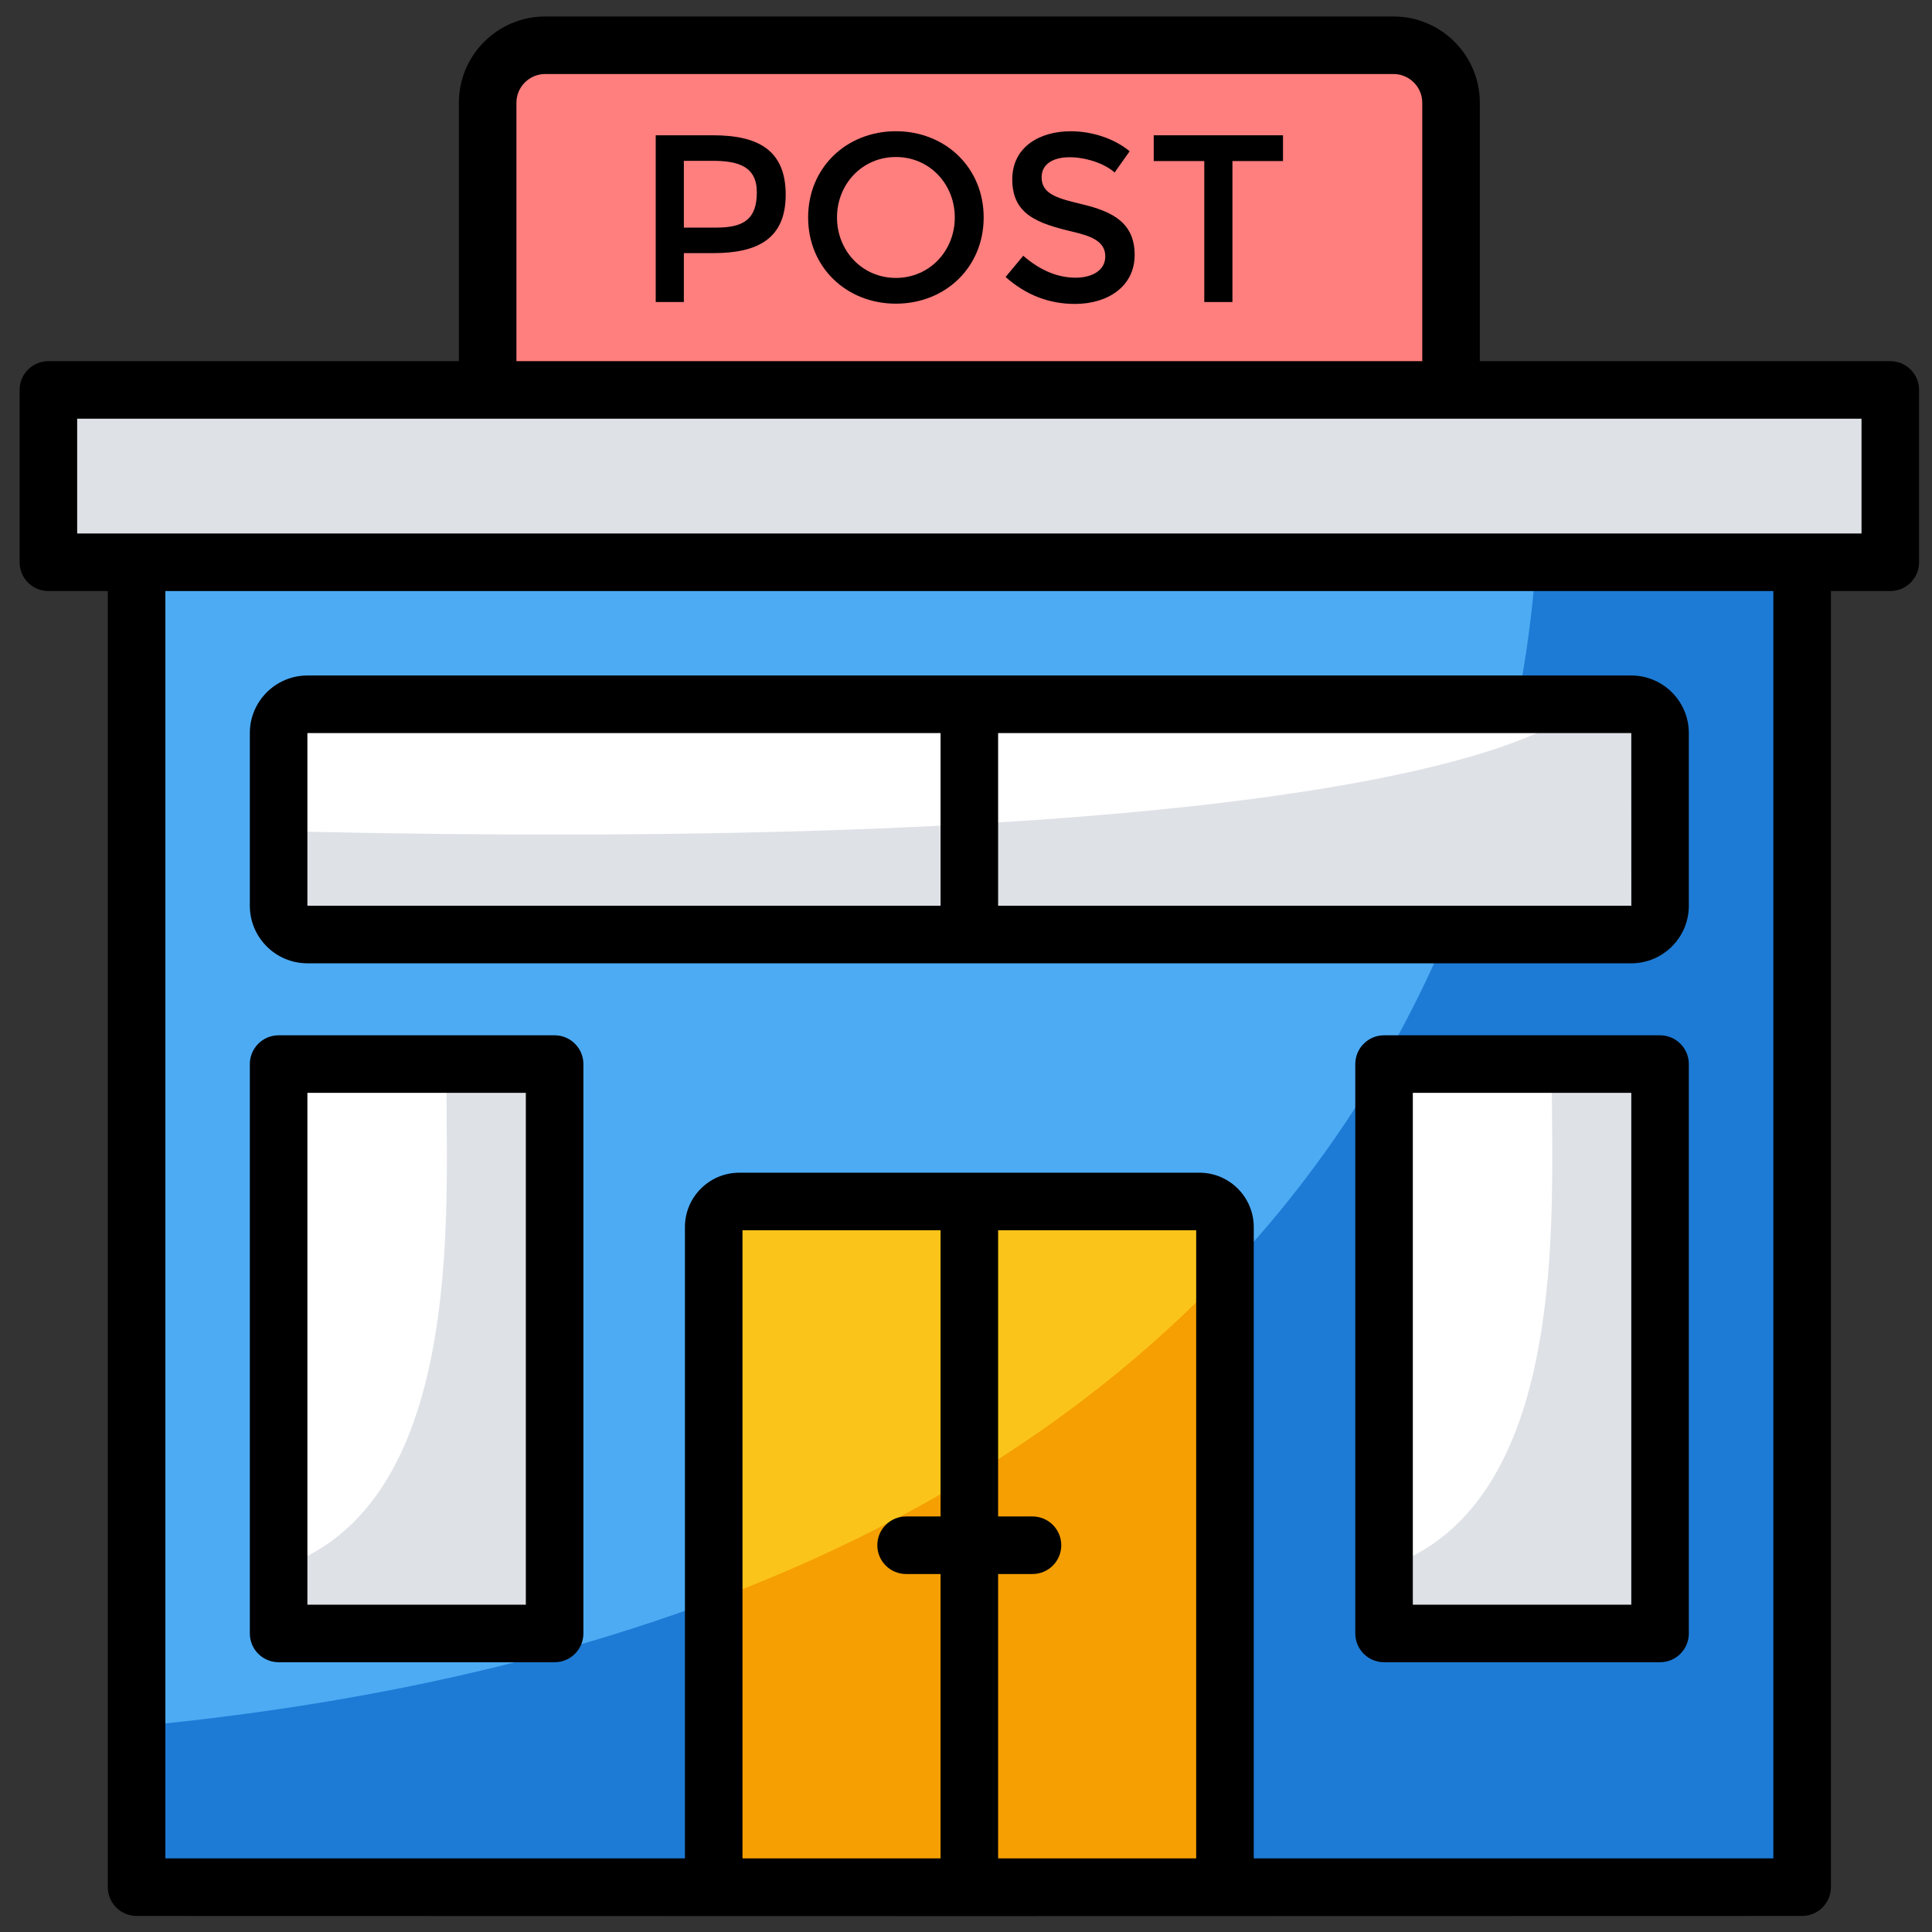 <svg width="83" height="83" viewBox="0 0 83 83" fill="none" xmlns="http://www.w3.org/2000/svg">
<rect x="0" y="0" width="83" height="83" fill="#333333" stroke="none"/>
<path d="M2.079 16.751H81.209V24.155H2.079V16.751Z" fill="#DEE1E6"/>
<path d="M20.95 4.412V16.752H62.337V4.412C62.337 3.049 61.23 1.944 59.865 1.944H23.423C22.057 1.944 20.95 3.049 20.95 4.412Z" fill="#FF7E7E"/>
<path d="M5.869 24.155H77.422V81.074H5.869V24.155Z" fill="#4DABF4"/>
<path d="M77.423 24.15V81.074H5.873V74.163C58.556 69.143 65.232 35.451 65.986 24.15H77.423Z" fill="#1D7BD5"/>
<path d="M30.662 52.714V81.083H52.626V52.714C52.626 52.108 52.134 51.616 51.528 51.616H31.76C31.153 51.616 30.662 52.108 30.662 52.714Z" fill="#FBC41A"/>
<path d="M52.621 54.702V81.087H30.662V68.748C40.417 65.088 47.489 60.093 52.621 54.702Z" fill="#F59F02"/>
<path d="M33.754 8.364C33.754 10.262 32.54 10.874 30.649 10.874H29.379V12.975H28.17V5.812H30.629C32.544 5.812 33.754 6.433 33.754 8.364ZM32.514 8.266C32.514 7.153 31.73 6.909 30.609 6.909H29.379V9.778H30.783C31.938 9.778 32.514 9.421 32.514 8.266Z" fill="black"/>
<path d="M38.488 13.046C36.372 13.046 34.718 11.491 34.718 9.342C34.718 7.189 36.377 5.638 38.488 5.638C40.605 5.638 42.259 7.194 42.259 9.342C42.259 11.488 40.607 13.046 38.488 13.046ZM38.488 6.745C37.036 6.745 35.958 7.915 35.958 9.342C35.958 10.773 37.041 11.94 38.488 11.94C39.933 11.94 41.019 10.775 41.019 9.342C41.019 7.914 39.939 6.745 38.488 6.745Z" fill="black"/>
<path d="M45.952 6.755C45.32 6.755 44.748 6.994 44.748 7.621C44.748 8.368 45.501 8.536 46.526 8.784C47.843 9.103 48.745 9.602 48.745 10.951C48.745 12.311 47.584 13.057 46.183 13.057C45.062 13.057 44.069 12.671 43.201 11.899L43.96 10.987C44.683 11.616 45.435 11.93 46.214 11.93C46.859 11.93 47.484 11.655 47.484 11.013C47.484 10.317 46.77 10.12 46.05 9.947C44.579 9.594 43.488 9.219 43.488 7.708C43.488 6.306 44.673 5.639 45.998 5.639C46.87 5.639 47.84 5.925 48.53 6.499L47.884 7.411C47.418 6.991 46.589 6.755 45.952 6.755Z" fill="black"/>
<path d="M52.946 6.919V12.975H51.737V6.919H49.565V5.812H55.118V6.919H52.946Z" fill="black"/>
<path d="M70.081 30.256H13.207C12.524 30.256 11.97 30.81 11.97 31.493V38.911C11.97 39.594 12.524 40.148 13.207 40.148H70.081C70.764 40.148 71.317 39.594 71.317 38.911V31.493C71.317 30.81 70.764 30.256 70.081 30.256Z" fill="white"/>
<path d="M71.315 31.495V38.913C71.315 39.593 70.759 40.149 70.079 40.149H13.204C12.524 40.149 11.968 39.593 11.968 38.913V35.703C47.799 36.568 64.3 33.55 68.109 30.258H70.079C70.759 30.258 71.315 30.815 71.315 31.495Z" fill="#DEE1E6"/>
<path d="M59.46 45.714H71.317V70.174H59.46V45.714Z" fill="white"/>
<path d="M71.315 45.713V70.169H59.458V67.362C67.865 64.618 66.555 50.856 66.678 45.713H71.315Z" fill="#DEE1E6"/>
<path d="M11.971 45.714H23.828V70.174H11.971V45.714Z" fill="white"/>
<path d="M23.826 45.713V70.169H11.969V67.362C20.377 64.618 19.066 50.856 19.19 45.713H23.826Z" fill="#DEE1E6"/>
<path d="M81.208 15.515H63.574V4.412C63.574 2.369 61.91 0.708 59.865 0.708H23.423C21.378 0.708 19.714 2.369 19.714 4.412V15.515H2.079C1.396 15.515 0.842 16.069 0.842 16.751V24.155C0.842 24.838 1.396 25.392 2.079 25.392H4.631V81.074C4.631 81.756 5.185 82.31 5.868 82.31C45.317 82.321 37.578 82.32 77.42 82.31C78.103 82.31 78.657 81.756 78.657 81.074V25.392H81.208C81.891 25.392 82.445 24.838 82.445 24.155V16.751C82.445 16.069 81.891 15.515 81.208 15.515ZM22.186 4.412C22.186 3.733 22.741 3.18 23.423 3.18H59.865C60.546 3.18 61.101 3.733 61.101 4.412V15.515H22.186V4.412ZM51.389 52.852V79.837H42.88V67.621H44.357C45.039 67.621 45.593 67.067 45.593 66.384C45.593 65.701 45.039 65.148 44.357 65.148H42.88V52.853L51.389 52.852ZM40.407 65.148H38.927C38.244 65.148 37.69 65.701 37.69 66.384C37.69 67.067 38.244 67.621 38.927 67.621H40.407V79.837H31.898V52.852H40.407V65.148ZM76.184 79.837H53.862V52.714C53.862 51.427 52.815 50.38 51.528 50.38H31.76C30.473 50.38 29.425 51.427 29.425 52.714V79.837H7.104V25.392H76.184V79.837ZM79.972 22.919C46.938 22.919 36.309 22.919 3.315 22.919V17.988H79.972V22.919Z" fill="black"/>
<path d="M13.206 41.384H70.081C71.445 41.384 72.553 40.275 72.553 38.911V31.493C72.553 30.129 71.445 29.02 70.081 29.02H13.206C11.842 29.02 10.733 30.129 10.733 31.493V38.911C10.733 40.275 11.842 41.384 13.206 41.384ZM70.083 38.911H42.88V31.493H70.081L70.083 38.911ZM13.206 31.493H40.407V38.911H13.206V31.493Z" fill="black"/>
<path d="M71.317 44.477H59.46C58.777 44.477 58.224 45.031 58.224 45.714V70.174C58.224 70.857 58.777 71.41 59.46 71.41H71.317C72 71.41 72.553 70.857 72.553 70.174V45.714C72.553 45.031 72 44.477 71.317 44.477ZM70.081 68.938H60.696V46.95H70.081V68.938Z" fill="black"/>
<path d="M11.97 71.41H23.827C24.509 71.41 25.063 70.857 25.063 70.174V45.714C25.063 45.031 24.509 44.477 23.827 44.477H11.97C11.287 44.477 10.733 45.031 10.733 45.714V70.174C10.733 70.857 11.287 71.41 11.97 71.41ZM13.206 46.95H22.59V68.938H13.206V46.95Z" fill="black"/>
</svg>
